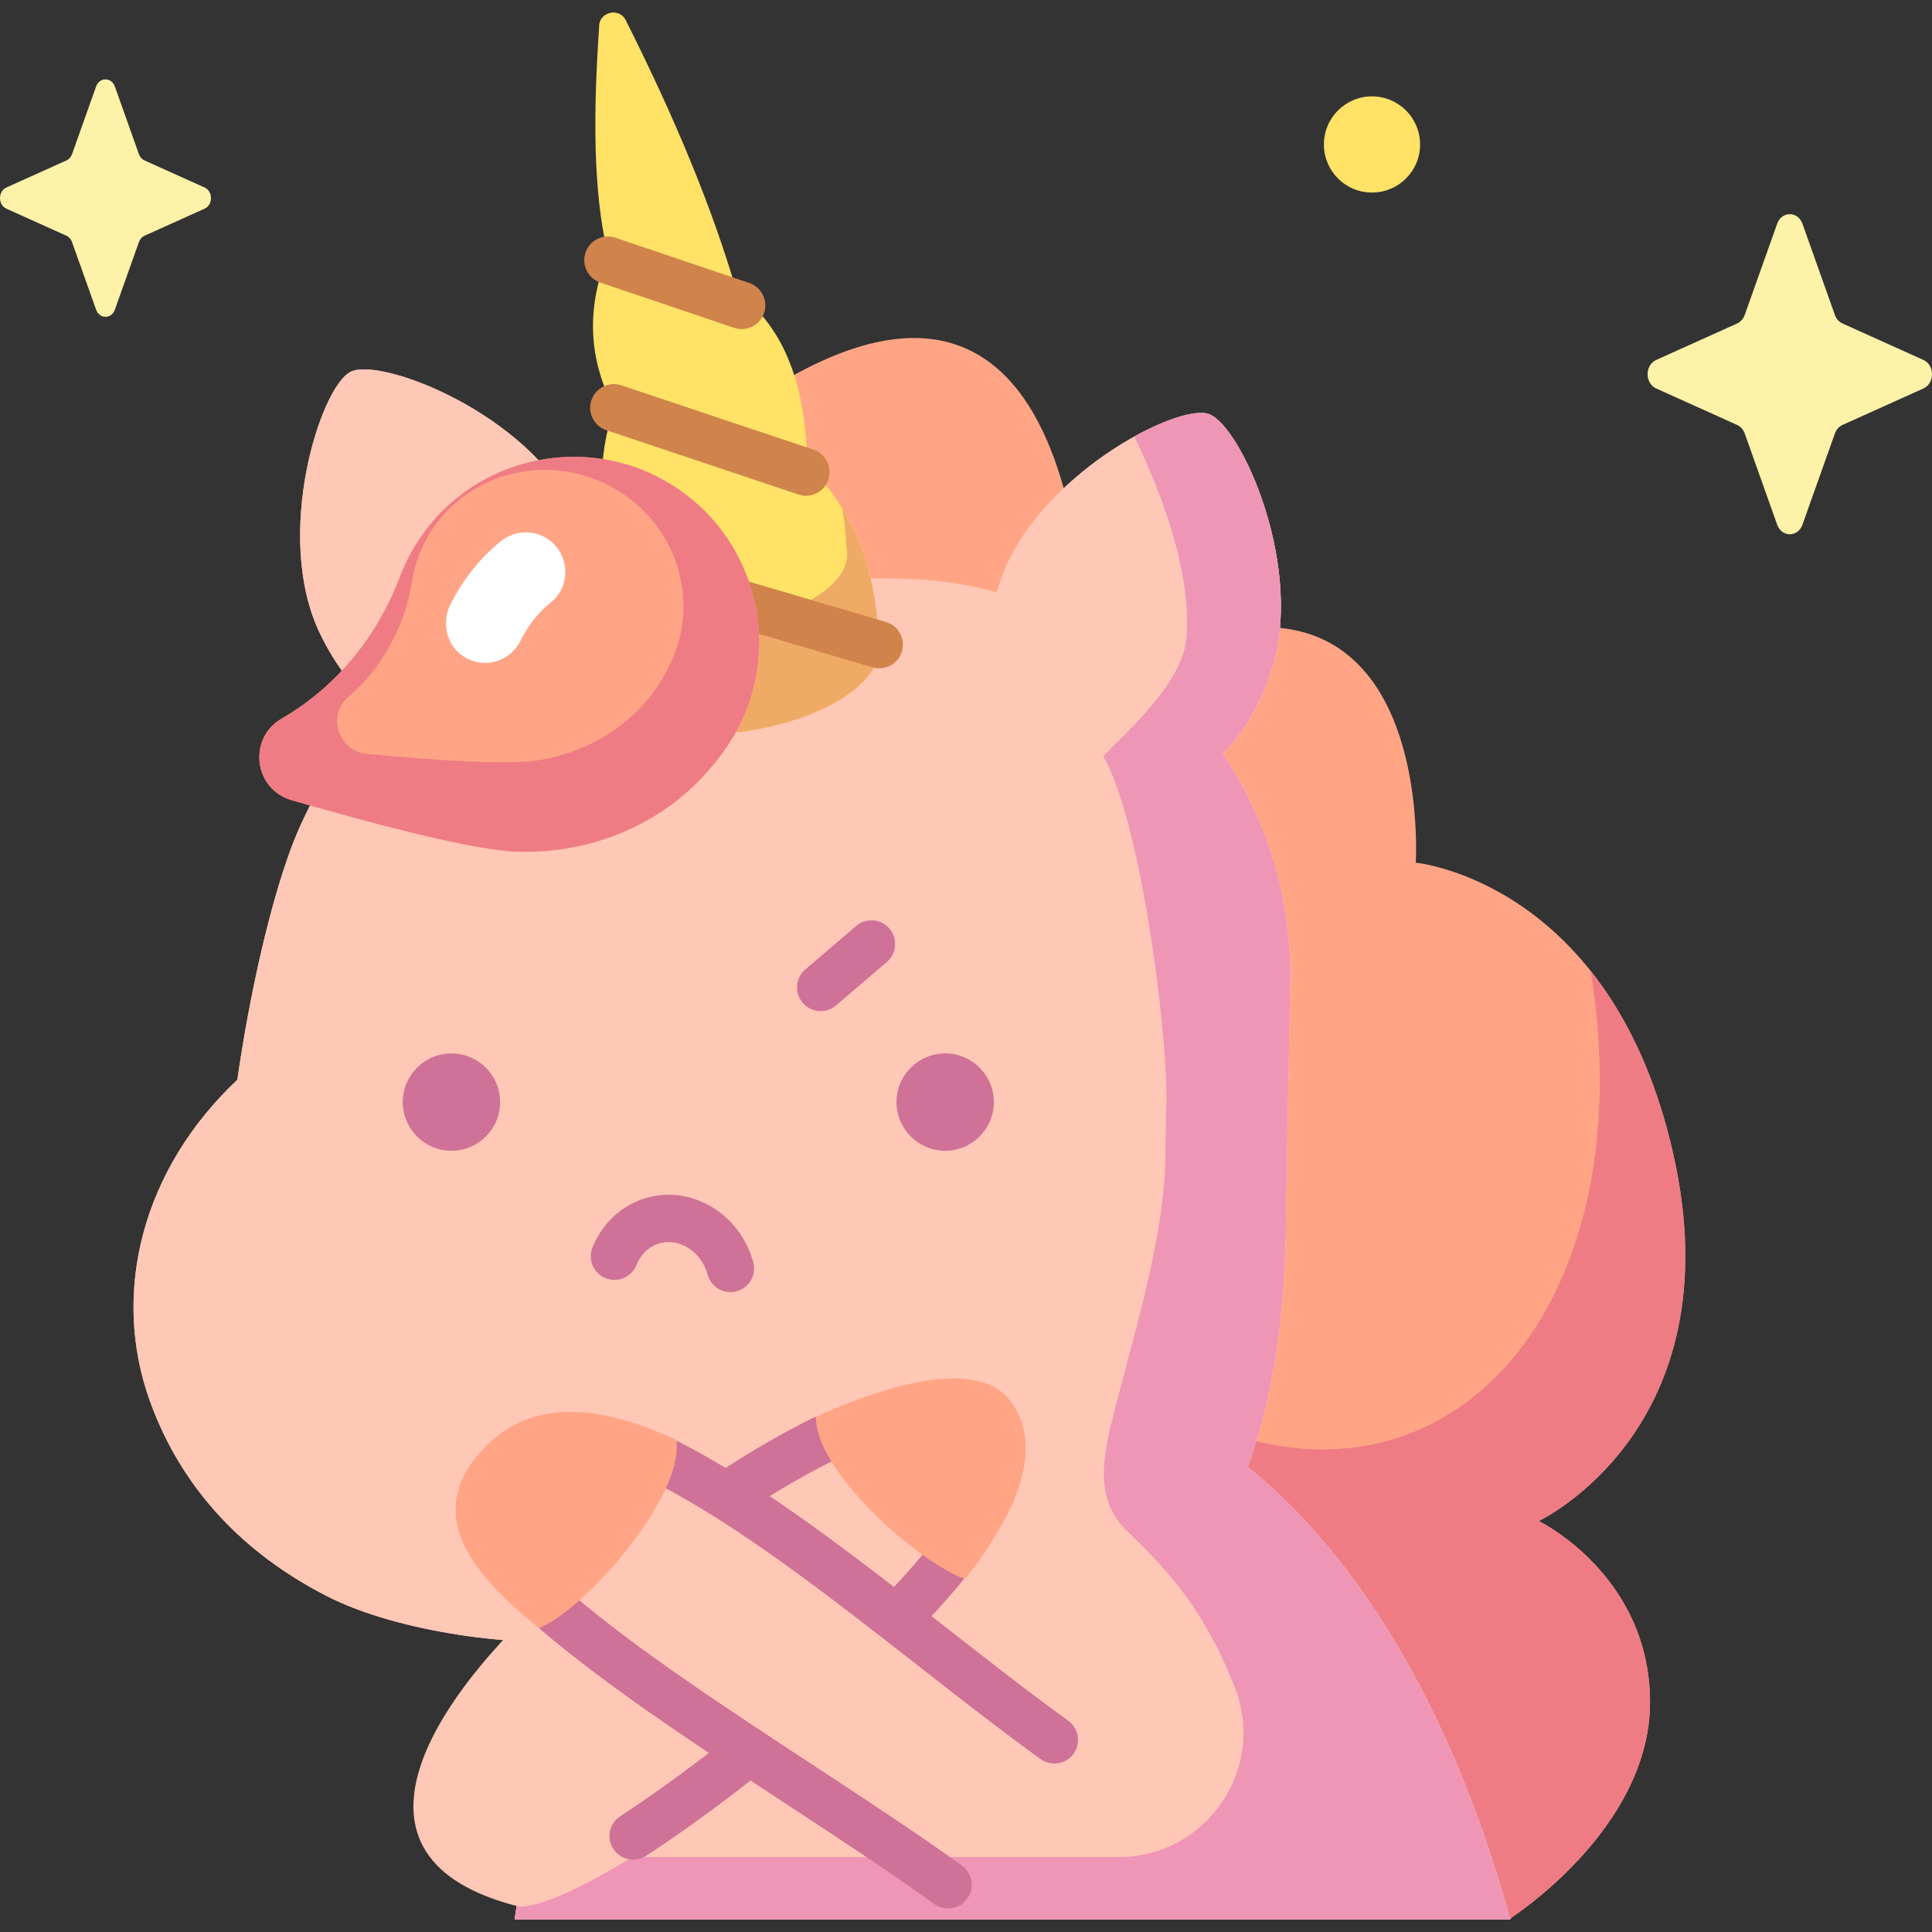 <svg id="Capa_1" enable-background="new 0 0 512 512" height="512" viewBox="0 0 512 512" width="512" xmlns="http://www.w3.org/2000/svg"><rect x="0" y="0" width="512" height="512" fill="#333333" stroke="none"/><g><g><path d="m400.201 508.406s37.074-23.592 37.074-57.296c0-33.703-29.49-48.027-29.49-48.027s51.91-24.417 35.708-96.982-68.308-77.484-68.308-77.484 6.37-100.437-87.552-46.534c0 0 5.99-134.941-83.728-78.868l8.315 238.742z" fill="#ffa585"/><path d="m407.784 403.083c0-.001.006-.003.007-.003.29-.137 51.858-24.618 35.701-96.979-4.867-21.796-12.974-37.483-21.934-48.773 16.003 99.708-50.799 160.772-126.364 106.459-4.154-2.985-15.088 34.52-20.075 33.866l125.113 111.026s.295-.48.886-.883c.394-.269.905-.625 1.516-1.065s1.322-.965 2.113-1.569c9.108-6.955 28.989-24.575 32.111-47.852.271-2.024.416-4.091.416-6.198 0-8.425-1.843-15.64-4.608-21.723-8.294-18.249-24.882-26.306-24.882-26.306z" fill="#ef7c85"/><path d="m400.232 508.679c-12.307-44.8-34.45-91.502-69.578-119.933 6.602-18.705 10.171-38.882 10.171-69.438l1.121-60.796c0-21.757-6.607-41.97-17.924-58.743 5.193-5.284 9.585-12.41 12.685-21.419 9.441-27.435-7.831-65.685-16.374-68.624-8.543-2.94-45.694 16.582-55.135 44.018-.373 1.084-.703 2.154-1.014 3.218-8.737-2.352-17.921-3.614-27.401-3.614h-64.9c-4.847 0-9.503.369-13.977 1.048-.664-5.964-2.496-12.334-5.68-18.966-12.429-25.882-51.185-40.806-59.245-36.936-8.059 3.871-20.645 43.448-8.217 69.33 4.112 8.564 9.294 15.098 15.058 19.702-11.43 12.958-19.004 27.143-22.881 37.805-9.356 25.73-14.034 60.815-14.034 60.815-25.345 23.859-33.408 56.505-23.267 84.9 8.368 23.429 24.882 40.607 46.859 51.88 19.316 9.908 50.662 13.458 67.828 11.966-9.54 20.986-14.577 51.196-17.962 73.787z" fill="#ffc7b6"/><path d="m400.232 508.679c-12.307-44.8-34.45-91.502-69.578-119.933 6.602-18.705 10.171-38.882 10.171-69.438l1.121-60.796c0-21.757-6.607-41.97-17.924-58.743 5.193-5.284 9.585-12.41 12.685-21.419 9.441-27.435-7.831-65.685-16.374-68.624-8.543-2.94-45.694 16.582-55.135 44.018-.373 1.084-.703 2.154-1.014 3.218-8.737-2.352-17.921-3.614-27.401-3.614h-64.9c-4.847 0-9.503.369-13.977 1.048-.664-5.964-2.496-12.334-5.68-18.966-12.429-25.882-51.185-40.806-59.245-36.936-8.059 3.871-20.645 43.448-8.217 69.33 4.112 8.564 9.294 15.098 15.058 19.702-11.43 12.958-19.004 27.143-22.881 37.805-9.356 25.73-14.034 60.815-14.034 60.815-25.345 23.859-33.408 56.505-23.267 84.9 8.368 23.429 24.882 40.607 46.859 51.88 19.316 9.908 50.662 13.458 67.828 11.966-9.54 20.986-14.577 51.196-17.962 73.787z" fill="#ffc7b6"/><path d="m400.232 508.679c-12.307-44.8-34.45-91.502-69.578-119.933 6.602-18.705 10.171-38.882 10.171-69.439l1.121-60.796c0-21.757-6.607-41.97-17.924-58.743 5.193-5.284 9.585-12.41 12.685-21.419 9.441-27.435-7.831-65.685-16.374-68.624-3.335-1.148-11.034 1.14-19.738 5.972 6.697 13.714 15.308 35.573 13.831 53.298-1.071 12.855-17.695 26.456-22.044 31.484 9.475 15.959 16.73 69.644 16.73 90.345l-.284 15.435c0 21.187-9.087 49.988-14.009 69.731-2.87 11.513-4.474 21.859 4.131 30.029 11.57 10.985 20.53 21.555 28.236 41.004 8.579 21.65-7.453 45.13-30.741 45.13h-157.352c-1.012 5.728-1.928 11.29-2.728 16.526z" fill="#ef95b6"/><path d="m233.002 170.841c-.034-.467-.09-.937-.192-1.412-.657-18.244-6.2-34.039-18.879-46.261-.316-20.415-5.734-36.305-18.663-45.732-6.53-22.57-16.654-46.649-29.295-71.783-1.581-3.875-7.361-2.624-7.199 1.558-1.554 22.627-1.654 43.648 2.33 60.158-5.465 13.435-5.553 26.978 1.576 40.697-4.418 13.588-4.612 27.705 1.648 42.538-6.614 14.279-1.67 27.324.115 33.503 7.336 20.738 70.083 7.478 68.559-13.266z" fill="#ffe266"/><path d="m233.002 170.841c-.034-.467-.09-.937-.192-1.412-.466-12.956-3.415-24.669-9.616-34.753.61 3.342.982 6.799 1.114 10.373.09.405.139.806.169 1.204 1.341 17.7-53.892 29.013-60.35 11.319-.303-1.018-.71-2.256-1.128-3.675-4.53 12.964-.203 24.509 1.444 30.209 7.336 20.739 70.083 7.479 68.559-13.265z" fill="#efaa66"/><g><g><path d="m196.552 87.208c-.666 0-1.343-.107-2.009-.333l-35.448-11.987c-3.282-1.11-5.042-4.669-3.932-7.95s4.669-5.044 7.95-3.932l35.448 11.987c3.281 1.11 5.042 4.669 3.933 7.95-.885 2.615-3.326 4.265-5.942 4.265z" fill="#d0844b"/></g><g><path d="m213.589 131.374c-.66 0-1.331-.105-1.991-.327l-50.907-17.034c-3.285-1.098-5.057-4.653-3.958-7.938 1.1-3.284 4.657-5.059 7.938-3.957l50.907 17.034c3.285 1.098 5.057 4.653 3.958 7.938-.879 2.625-3.324 4.284-5.947 4.284z" fill="#d0844b"/></g><g><path d="m233.005 177.115c-.587 0-1.184-.084-1.775-.258l-68.674-20.237c-3.323-.979-5.223-4.466-4.244-7.789s4.465-5.226 7.789-4.243l68.674 20.237c3.323.979 5.223 4.466 4.244 7.789-.805 2.731-3.304 4.501-6.014 4.501z" fill="#d0844b"/></g></g><path d="m74.642 190.441c14.582-8.42 25.398-21.86 31.354-37.61 1.692-4.474 4.076-8.79 7.184-12.803 14.845-19.169 41.926-24.603 63.006-12.625 25.142 14.287 32.452 46.593 16.649 70.174-13.606 20.303-35.529 28.77-55.811 28.124-11.816-.376-39.064-7.645-59.752-13.649-10.016-2.907-11.66-16.397-2.63-21.611z" fill="#ffa585"/><path d="m176.186 127.402c-21.08-11.978-48.16-6.544-63.006 12.625-3.108 4.013-5.492 8.33-7.184 12.804-5.956 15.75-16.771 29.19-31.354 37.61-9.031 5.214-7.386 18.704 2.629 21.61 20.689 6.004 47.936 13.273 59.752 13.649 20.283.645 42.206-7.822 55.811-28.124 15.804-23.581 8.494-55.887-16.648-70.174zm2.266 46.653c-6.784 16.244-21.319 25.192-36.027 27.444-8.568 1.313-29.277-.209-45.074-1.708-7.646-.726-10.836-10.091-5.105-15.003 9.254-7.932 15.048-18.928 16.997-30.915.554-3.405 1.63-6.791 3.273-10.058 7.846-15.604 26.547-23.087 43.513-17.394 20.235 6.789 30.303 28.766 22.423 47.634z" fill="#ef7c85"/><g fill="#d07297"><path d="m132.54 292.064c0 7.124-5.775 12.899-12.899 12.899s-12.899-5.775-12.899-12.899 5.775-12.899 12.899-12.899 12.899 5.775 12.899 12.899z"/><circle cx="250.485" cy="292.064" r="12.899"/></g><g><path d="m128.536 175.668c-1.811 0-3.653-.472-5.348-1.477-4.794-2.842-6.305-9.072-3.797-14.048 3.903-7.744 8.829-13.097 13.382-16.746 5.87-4.703 14.627-1.911 16.65 5.333 1.114 3.988-.184 8.312-3.424 10.891-2.607 2.075-5.664 5.316-8.08 10.215-1.821 3.691-5.529 5.832-9.383 5.832z" fill="#fff"/></g><g><path d="m193.577 342.419c-2.751 0-5.274-1.823-6.042-4.604-1.675-6.064-7.354-9.805-12.666-8.337-2.774.767-5.038 2.875-6.211 5.785-1.296 3.212-4.949 4.769-8.162 3.472-3.213-1.294-4.767-4.949-3.472-8.161 2.646-6.565 7.933-11.371 14.505-13.186 11.973-3.311 24.58 4.357 28.096 17.088.922 3.339-1.037 6.794-4.375 7.715-.558.154-1.121.228-1.673.228z" fill="#d07297"/></g><g><path d="m137.331 505.208c22.228 2.034 158.126-98.869 129.793-134.574-28.331-35.705-230.158 109.272-129.793 134.574z" fill="#ffc7b6"/><g><path d="m189.093 404.952c-2.001 0-3.967-.956-5.182-2.731-1.956-2.859-1.225-6.762 1.634-8.719 10.155-6.949 20.066-12.851 29.458-17.543 3.101-1.55 6.866-.291 8.414 2.807 1.548 3.099.291 6.866-2.808 8.414-8.882 4.438-18.296 10.048-27.981 16.675-1.082.741-2.314 1.097-3.535 1.097z" fill="#d07297"/></g><g><path d="m167.798 492.836c-2.05 0-4.059-1.004-5.262-2.851-1.89-2.902-1.069-6.788 1.834-8.678 26.696-17.382 64.362-48.693 84.698-74.905 2.123-2.737 6.064-3.234 8.8-1.111 2.737 2.123 3.234 6.063 1.111 8.799-22.173 28.579-61.037 60.326-87.764 77.728-1.057.69-2.243 1.018-3.417 1.018z" fill="#d07297"/></g><path d="m267.468 370.916c-7.615-9.597-27.766-6.137-51.211 4.54-.383 13.975 26.026 37.917 39.48 43.026 14.439-18.376 21.144-35.704 11.731-47.566z" fill="#ffa585"/></g><g><path d="m276.774 459.164c-54.404-39.296-116.654-111.579-149.782-77.569s46.524 65.673 100.928 104.968z" fill="#ffc7b6"/><g><path d="m279.413 467.362c-1.272 0-2.557-.386-3.667-1.187-10.303-7.442-20.937-15.754-32.195-24.554-24-18.76-48.817-38.158-70.664-49.016-3.102-1.542-4.366-5.306-2.825-8.409 1.542-3.102 5.307-4.366 8.408-2.825 22.987 11.425 48.314 31.222 72.807 50.367 11.162 8.724 21.704 16.965 31.815 24.267 2.808 2.028 3.44 5.949 1.412 8.757-1.227 1.697-3.146 2.6-5.091 2.6z" fill="#d07297"/></g><g><path d="m251.242 505.768c-1.272 0-2.557-.386-3.667-1.187-11.565-8.353-24.949-17.133-39.119-26.427-23.291-15.279-47.376-31.077-65.038-46.194-2.631-2.253-2.938-6.212-.686-8.843 2.252-2.632 6.211-2.939 8.843-.687 17.054 14.598 40.799 30.174 63.761 45.236 14.291 9.374 27.789 18.228 39.584 26.747 2.808 2.028 3.44 5.949 1.412 8.757-1.227 1.696-3.145 2.598-5.09 2.598z" fill="#d07297"/></g><path d="m128.524 383.51c-15.733 16.152-6.021 31.774 14.334 47.936 12.423-5.01 38.497-34.941 36.385-49.85-20.316-9.44-38.109-11.031-50.719 1.914z" fill="#ffa585"/></g><g><path d="m217.497 267.951c-1.77 0-3.529-.744-4.769-2.195-2.251-2.633-1.943-6.591.689-8.843l13.461-11.515c2.633-2.251 6.592-1.944 8.844.689 2.251 2.633 1.943 6.592-.689 8.843l-13.461 11.515c-1.183 1.011-2.632 1.506-4.075 1.506z" fill="#d07297"/></g></g><path d="m30.444 22.932 6.37 17.91c.273.767.813 1.375 1.494 1.681l15.912 7.169c2.248 1.013 2.248 4.595 0 5.608l-15.912 7.169c-.681.307-1.221.915-1.494 1.681l-6.37 17.91c-.9 2.53-4.082 2.53-4.982 0l-6.369-17.91c-.273-.767-.812-1.375-1.494-1.681l-15.913-7.169c-2.248-1.013-2.248-4.595 0-5.608l15.912-7.169c.681-.307 1.221-.915 1.494-1.681l6.369-17.91c.901-2.531 4.083-2.531 4.983 0z" fill="#fef2a8"/><ellipse cx="363.453" cy="38.424" fill="#ffe266" rx="12.74" ry="12.74" transform="matrix(.083 -.997 .997 .083 295.118 397.457)"/><path d="m477.675 59.314 8.587 24.145c.367 1.034 1.095 1.853 2.014 2.267l21.452 9.665c3.031 1.365 3.031 6.194 0 7.559l-21.452 9.665c-.918.414-1.646 1.233-2.014 2.267l-8.587 24.145c-1.213 3.411-5.503 3.411-6.716 0l-8.587-24.145c-.368-1.034-1.095-1.853-2.014-2.267l-21.452-9.665c-3.031-1.365-3.031-6.194 0-7.559l21.452-9.665c.919-.414 1.646-1.233 2.014-2.267l8.587-24.145c1.213-3.411 5.503-3.411 6.716 0z" fill="#fef2a8"/></g></svg>